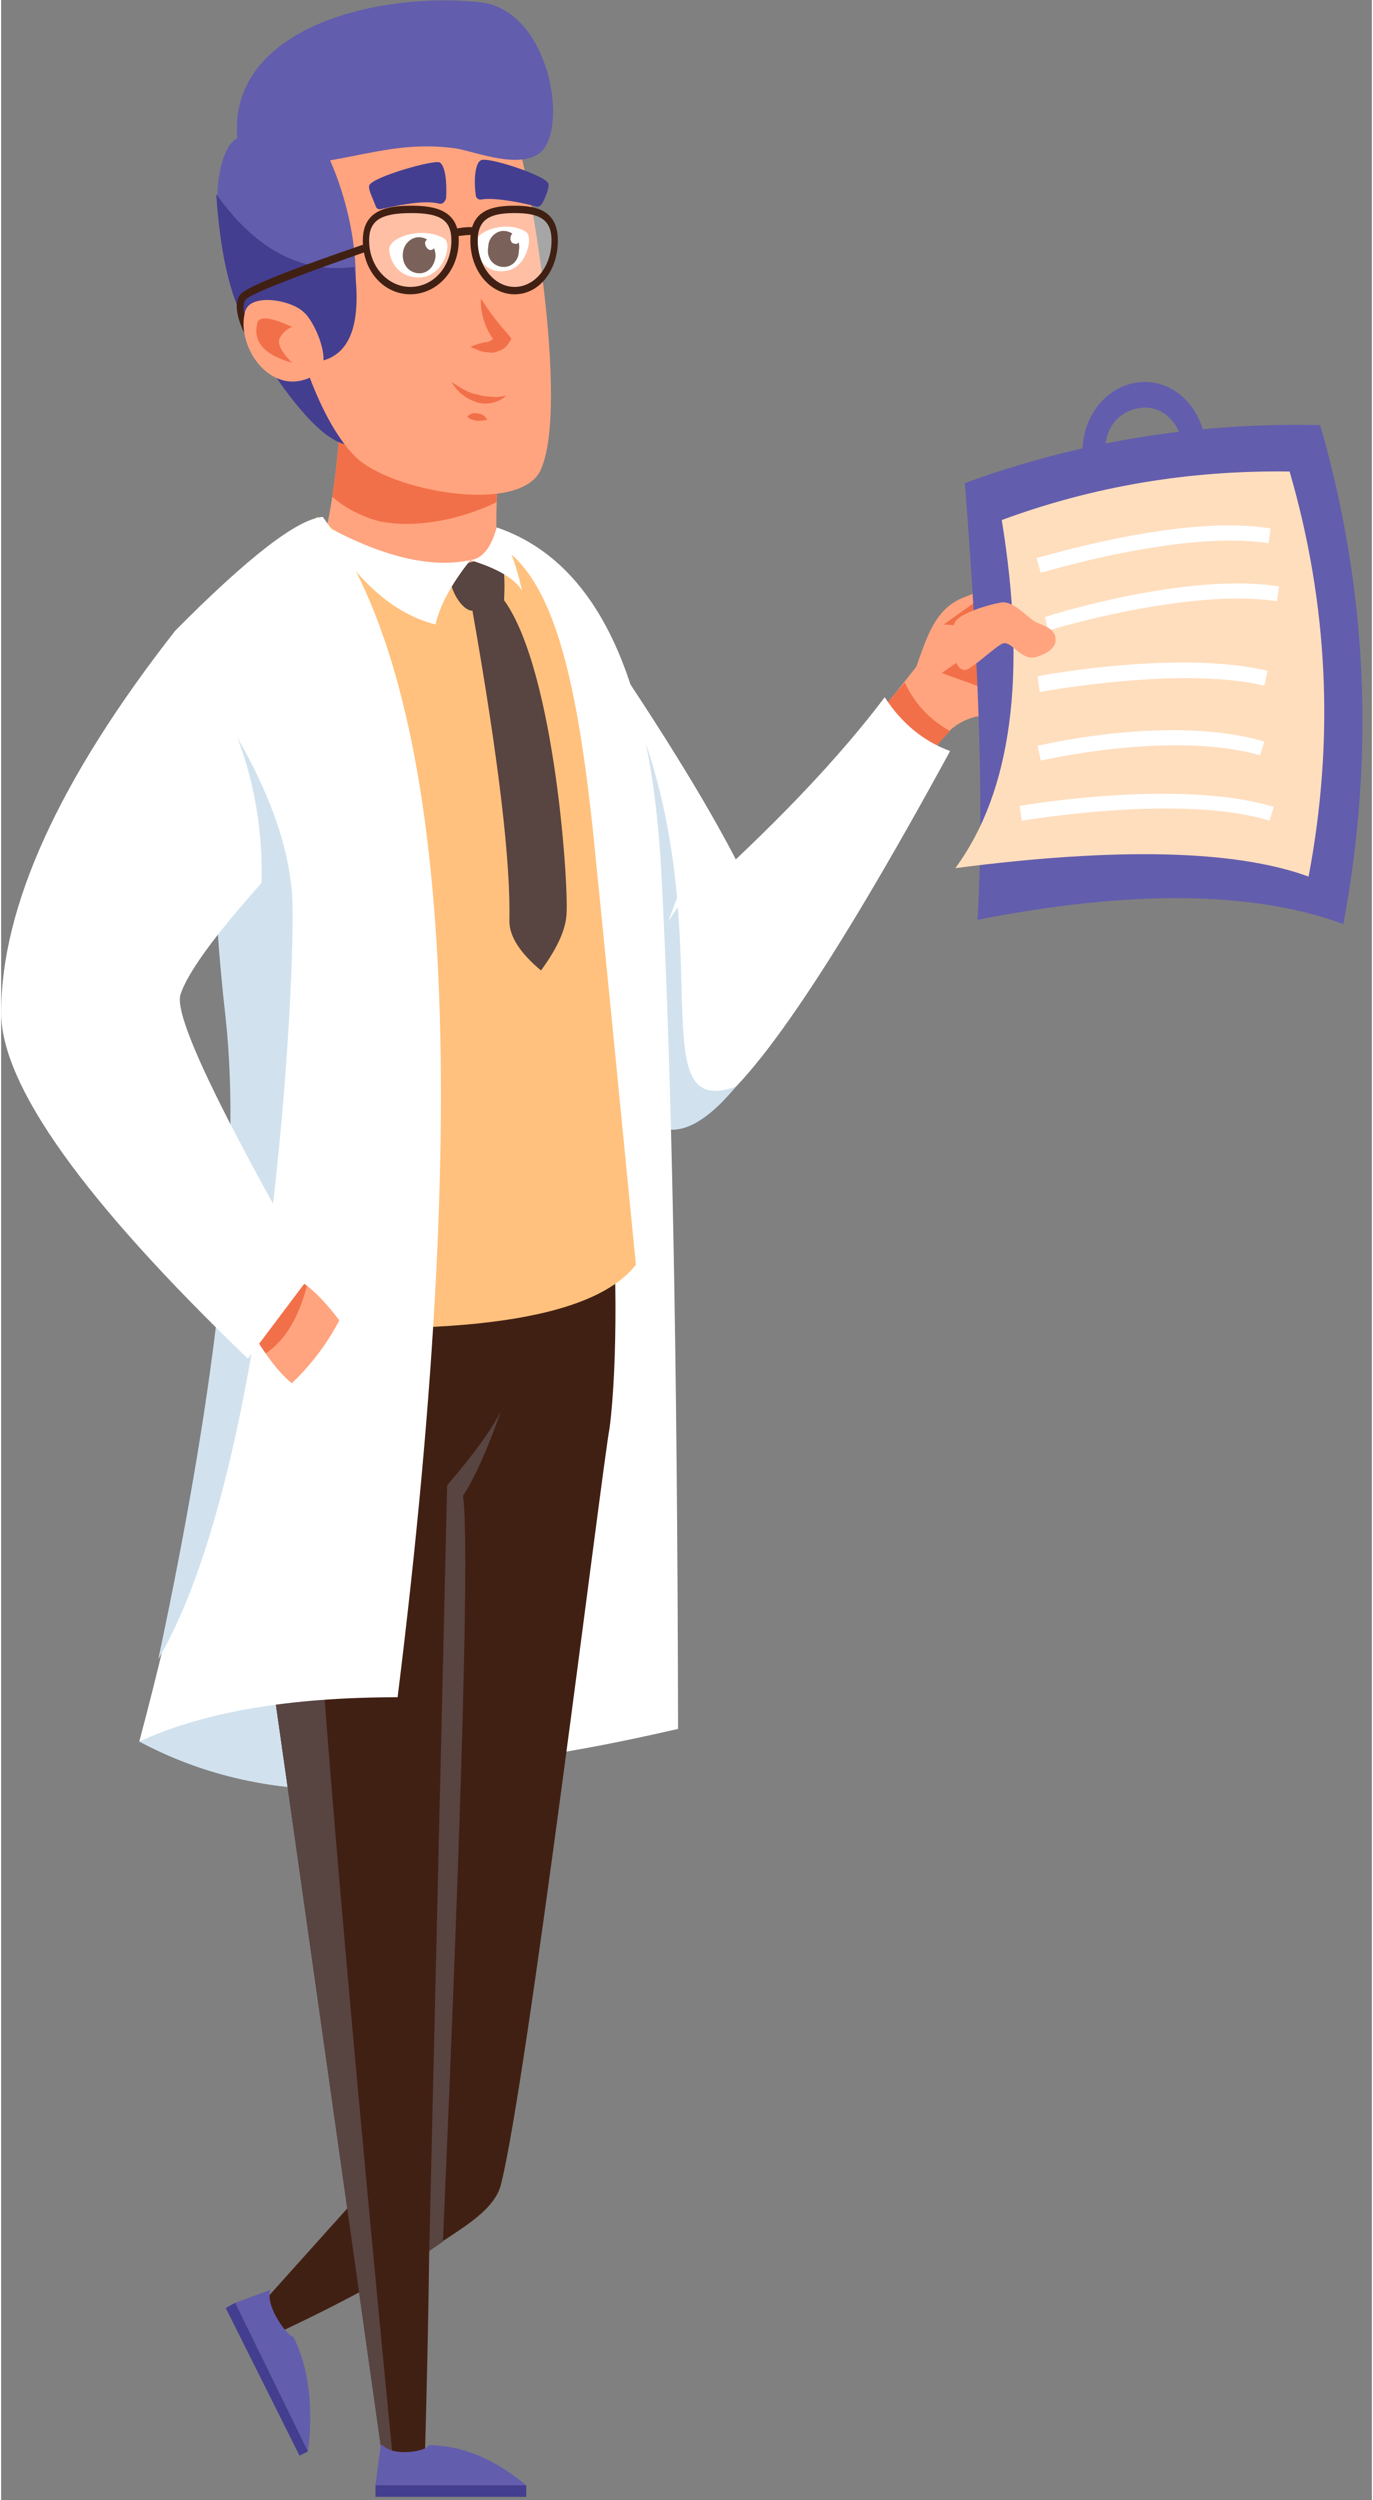<svg version="1.2" xmlns="http://www.w3.org/2000/svg" viewBox="0 0 130 237" width="150" height="273">
	<rect x="0" y="0" width="130" height="237" fill="#808080" stroke="none"/>
	<title>image</title>
	<style>
		.s0 { fill: #d1e2ee } 
		.s1 { fill: #ffa47f } 
		.s2 { fill: #f27049 } 
		.s3 { fill: #ffffff } 
		.s4 { fill: #412014 } 
		.s5 { fill: #584441 } 
		.s6 { fill: #ffc17d } 
		.s7 { fill: #635dad } 
		.s8 { fill: #443e90 } 
		.s9 { opacity: .3;fill: #ffffff } 
		.s10 { fill: #ffdebe } 
	</style>
	<path id="Layer" class="s0" d="m29.1 153.1c1.4 0 44.1 6.1 22.1 13.2q-22.2 7.3-38.1-1.2q14.6-12 16-12z" />
	<path id="Layer" class="s1" d="m97.3 65.5c-0.8 1.2-1.8 2-3.1 2.3c-0.6 0.2-1.4 0-2 0.2c-2 0.6-3 1.9-4.1 3.7c-0.3 0.3-0.5 0.5-0.9 0.4c-1.5-0.8-3-1.6-4.4-2.4c-0.4-0.3-0.6-0.8-0.3-1.2q2.2-2.6 4.3-5.3c1-2.8 1.8-5.6 4.6-6.6c2-0.7 5.1-3.3 6.4-0.8c1.2 2.5 1 7.3-0.5 9.7z" />
	<path id="Layer" class="s2" d="m90 69.3l-1.5 1.6l-4.9-3.8l2.1-2.4q1.4 3 4.3 4.6z" />
	<path id="Layer" class="s3" d="m51.6 53.1q23.2 32.8 22.2 40.9c-1 8.1-8.8 14.8-12.9 11.8c-4.2-3-11.8-48.1-9.3-52.7z" />
	<path id="Layer" class="s3" d="m90 71.2q-17 31.2-23.6 34.5c-6.6 3.4-12.4-4.4-11.6-9.2c0.5-3.6 17.5-15.2 29-30.4q2.4 3.7 6.2 5.1z" />
	<path id="Layer" class="s0" d="m51.6 53.1c21.4 26.7 6.7 54 18.1 49.9q-5.3 6.4-8.8 2.8c-8.9-9.1-26.8-51.9-9.3-52.7z" />
	<path id="Layer" class="s3" d="m69.5 81.6q-2.7 0.3-6.2 5.7q2.2-6.2 4.3-8.9z" />
	<path id="Layer" class="s3" d="m47 50q14.1 4.8 15.6 32.5q1.5 27.9 1.6 81.4q-15.2 3.5-22.7 3.3c-7.5-0.3 12.9-73.8 5.5-117.2z" />
	<path id="Layer" class="s4" d="m24.8 218.3l15.8-17.6l8.7-7.3l-4 16.1q-4.7 4.9-18.5 11.4z" />
	<path id="Layer" class="s4" d="m57.7 135.4c-0.7 3.7-7.8 61.9-10.3 71.7c-0.7 2.8-4.7 4.6-6.8 6.3q-0.1 8.3-0.4 19.1h-4.1q-10.5-74.4-12.1-85.2q-1.6-10.8 0-29.7q1.9 0.1 4.2 0q12-0.5 29.5-4.4c0.7 4.4 0.8 16.2 0 22.2z" />
	<path id="Layer" class="s5" d="m40.6 213.4l1.7-72.6q3.7-4.3 5.1-7q-2 5.6-3.6 8q0.9 6.2-1.9 70.7z" />
	<path id="Layer" class="s5" d="m37.1 232.6h-1q-10.5-74.5-12.1-85.3q-1.6-10.8 0-29.7h11.5q-6.3 11.8-5.7 29.3c0.4 13.1 5 62.2 7.3 85.7z" />
	<path id="Layer" class="s2" d="m92.2 59.4l-2.8-0.2l4.2-3z" />
	<path id="Layer" class="s2" d="m92.8 65.1l-3.6-1.3l3.5-2.4z" />
	<path id="Layer" class="s1" d="m48.5 39.7q-0.2 0.7-0.4 1.3q-0.5 1.8-0.7 3.5q-0.4 1.6-0.4 3.1q-0.1 3.1 0.1 5.3q-8 4.4-16.6-1.6c0.4-1.2 0.7-2.8 0.9-4.2c0.5-3.1 0.7-6.2 0.7-7.1q0.1-0.1 0-0.2q0.1-0.1 0.1-0.1z" />
	<path id="Layer" class="s2" d="m48.5 39.7q-0.2 0.7-0.4 1.3c-0.4 1.5-0.7 2.6-0.7 3.5q-0.4 1.6-0.4 3.1c-3.7 1.8-8 2.5-11.2 1.8c-1.9-0.5-3.5-1.5-4.4-2.3c0.5-3.1 0.7-6.2 0.7-7.1q0.1-0.1 0-0.2q0.1-0.1 0.1-0.1z" />
	<path id="Layer" class="s6" d="m47.8 52.1c4.9 3.5 6.9 13.5 8.3 26.4q1.4 13.8 4.1 41.4q-6.1 7.8-38.3 5.5q1.1-15.1-3.2-67.8q3.9-3.4 11.3-8.6q10.5 8.5 17.8 3.1z" />
	<path id="Layer" class="s7" d="m36.2 231.8c1.1 1.2 4.4 0.5 4.3 0q4.7 0 9.3 3.8h-14.3l0.5-3.8z" />
	<path id="Layer" class="s8" d="m35.5 235.6h14.3v1.1h-14.3z" />
	<path id="Layer" class="s7" d="m25.5 217.2c-0.4 1.7 1.9 4.5 2.2 4.3q2.2 4.4 1.4 10.9l-6.9-14.1l3.3-1.2z" />
	<path id="Layer" class="s8" d="m22.2 218.3l6.9 14.1l-0.8 0.4l-7-14z" />
	<path id="Layer" class="s8" d="m32 30.6q4.4 11.6 1.3 11.6q-3.1 0.1-8.6-8.5z" />
	<path id="Layer" class="s1" d="m27.8 13.9c4.4-8.5 19.9-2.7 21-0.9c1 1.9 5.3 25.6 2.3 31.7c-2.2 4.1-14.3 1.8-17.5-1.4q-2.6-2.6-4.7-8.5q-5.6-12.3-1.1-20.9z" />
	<path id="Layer" class="s7" d="m51.1 14.5c-2 1.5-5.8 0-7.8-0.4c-4.6-0.7-8 0.4-12.1 1.1c3.2 7.3 3.6 17-1 18.9c-1 0.4-4.8 0.6-5.7-1.5c-0.8-2-2.1-4.3-3.9-13c-0.3-1.6 0.2-5.7 1.8-6.5c-0.9-10.5 13.4-13.9 22.9-12.9c6.7 0.6 8.6 12 5.8 14.3z" />
	<path id="Layer" class="s2" d="m48 31.6l0.4 0.5l-0.3 0.5c-0.3 0.4-0.6 0.6-1 0.7q-0.4 0.2-0.9 0.1c-0.7 0-1.1-0.3-1.7-0.5c0.6-0.3 1.1-0.4 1.7-0.5c0.4-0.2 0.7-0.4 0.8-0.6l0.1 0.9c-1-1.1-1.7-2.8-1.6-4.4c0.9 1.4 1.6 2.3 2.5 3.3z" />
	<path id="Layer" class="s3" d="m36.8 23.7c-0.1-1.2 3.1-2.3 5.2-1.1c0.8 0.4 0.1 3.5-2.2 3.7c-2.1 0.1-2.9-1.5-3-2.6z" />
	<path id="Layer" class="s4" d="m41.2 24.3c-0.1 1-0.8 1.7-1.7 1.6c-0.9-0.1-1.5-0.9-1.4-1.9c0.1-1 0.9-1.6 1.7-1.5c0.8 0.1 1.4 0.8 1.4 1.8z" />
	<path id="Layer" class="s3" d="m41.2 23.1c0 0.4-0.2 0.6-0.5 0.6c-0.2 0-0.5-0.3-0.5-0.7c0.1-0.3 0.3-0.4 0.6-0.4c0.3 0 0.4 0.2 0.4 0.5z" />
	<path id="Layer" class="s3" d="m45 23.1c-0.1-1.2 3-2.3 4.8-1.1c0.7 0.5 0 3.6-2.1 3.7c-1.9 0.2-2.7-1.5-2.7-2.6z" />
	<path id="Layer" class="s4" d="m49.1 23.8c0 0.9-0.7 1.6-1.6 1.5c-0.9-0.1-1.5-0.9-1.3-1.9c0-0.9 0.8-1.6 1.6-1.5c0.9 0.1 1.5 0.9 1.3 1.9z" />
	<path id="Layer" class="s3" d="m49.3 22.6c-0.1 0.3-0.3 0.6-0.6 0.5c-0.3 0-0.4-0.3-0.4-0.5c0-0.3 0.2-0.6 0.5-0.5c0.3 0 0.5 0.3 0.5 0.5z" />
	<path id="Layer" class="s8" d="m34.9 17.6c0.2-0.8 6.2-2.5 6.7-2.2c0.5 0.3 0.7 1.8 0.6 3.4c-0.1 0.3-0.3 0.6-0.7 0.5c-1.5-0.4-4.4 0.3-5.4 0.5c-0.3 0.1-0.5 0-0.6-0.3c-0.2-0.6-0.7-1.5-0.6-1.9z" />
	<path id="Layer" class="s8" d="m51.3 19.3c-0.1 0.2-0.3 0.3-0.5 0.3c-1-0.3-3.8-0.9-5.2-0.7c-0.3 0.1-0.6-0.1-0.6-0.5c-0.2-1.5 0-3 0.5-3.2c0.5-0.4 6.1 1.4 6.4 2.2c0.1 0.4-0.3 1.4-0.6 1.9z" />
	<path id="Layer" class="s8" d="m20.4 18.4q5.6 7.9 13.1 6.9q1.3 9.8-5.4 9q-6.7-0.7-7.7-15.9z" />
	<path id="Layer" class="s2" d="m45.2 37.4q0.6 0.2 1.3 0.2c0.5 0.1 0.9 0 1.4-0.1c-0.4 0.4-0.9 0.6-1.4 0.7c-0.4 0.1-1 0.1-1.5-0.1c-0.9-0.3-1.7-0.9-2.3-1.9c0.9 0.6 1.7 1.1 2.5 1.2z" />
	<path id="Layer" class="s2" d="m45.2 39.2c0.3 0 0.7 0.2 0.9 0.6c-0.5 0.1-0.7 0.1-1 0.1c-0.3-0.1-0.6-0.1-0.9-0.4c0.3-0.3 0.6-0.4 1-0.3z" />
	<path id="Layer" class="s9" d="m44.8 22.8c0-2.5 1.8-3 3.9-3c2.1 0 3.8 0.5 3.8 3c0 2.7-1.7 4.8-3.8 4.8c-2.2 0-3.9-2.1-3.9-4.8z" />
	<path id="Layer" fill-rule="evenodd" class="s4" d="m44.5 22.8c0-2.9 2.1-3.3 4.2-3.3c2 0 4.1 0.4 4.1 3.3c0 2.9-1.8 5.1-4.1 5.1c-2.3 0-4.2-2.2-4.2-5.1zm0.7 0c0 2.5 1.6 4.4 3.5 4.4c1.9 0 3.5-1.9 3.5-4.4c0-2.1-1.3-2.6-3.5-2.6c-2.2 0-3.5 0.5-3.5 2.6z" />
	<path id="Layer" class="s9" d="m34.6 22.8c0-2.5 1.9-3 4.3-3c2.3 0 4.2 0.5 4.2 3c0 2.7-1.9 4.8-4.3 4.8c-2.3 0-4.2-2.1-4.2-4.8z" />
	<path id="Layer" fill-rule="evenodd" class="s4" d="m34.3 22.8c0-2.9 2.3-3.3 4.6-3.3c2.2 0 4.5 0.4 4.5 3.3c0 2.9-2.1 5.1-4.6 5.1c-2.5 0-4.5-2.2-4.5-5.1zm0.6 0c0 2.5 1.8 4.4 3.9 4.4c2.2 0 3.9-1.9 3.9-4.4c0-1.9-1-2.6-3.8-2.6c-2.9 0-4 0.7-4 2.6z" />
	<path id="Layer" class="s4" d="m43 21.7c0.1 0 1.3-0.3 2-0.1l-0.1 0.7c-0.5-0.1-1.5 0.1-1.8 0.1z" />
	<path id="Layer" class="s4" d="m22.7 27.9c0.9-1.1 10.5-4.3 11.6-4.7l0.2 0.7c-4 1.4-10.7 3.8-11.3 4.5c-0.6 0.7 0.2 2.6 0.6 3.2l-0.5 0.4c-0.2-0.3-1.6-2.9-0.6-4.1z" />
	<path id="Layer" class="s1" d="m30 35.4c-4.1 2.7-7.7-2.3-6.9-5.7c0.3-2 4.4-1.3 5.6-0.1c1 0.8 2.8 4.8 1.3 5.8z" />
	<path id="Layer" class="s2" d="m26.4 32.1q-0.3 0.8 1.2 2.3c-0.9-0.3-4-1.1-3.3-3.8q0.3-1 3.3 0.4q-0.8 0.3-1.2 1.1z" />
	<path id="Layer" class="s3" d="m30.5 49q18 24.2 7.1 111.9q-15.4 0-24.5 4.2q11.2-42 8.5-70.8q-2.8-28.9-5.1-34.5q10.4-10.5 14-10.8z" />
	<path id="Layer" class="s1" d="m28 121.2q2.3 1.3 5.1 5.4l-5.2 4.8q-1.9-1.4-3.9-4.8q0.7-2 4-5.4z" />
	<path id="Layer" class="s2" d="m28.3 121.4l0.7 0.5q-1.2 4.6-3.9 6.4q-0.4-0.5-1.1-1.7z" />
	<path id="Layer" class="s3" d="m34.5 125.9q-1.2 4.8-6.3 11.5q-0.4-2-1.7-5.3q4.7-4 6.8-9.7q0.9 1.4 1.2 3.5z" />
	<path id="Layer" class="s0" d="m21.8 68.9q5.3 8.8 5.8 16c0.4 7.2-1.9 54-12.7 72.4q8.6-40.3 6.4-60.7q-2.3-20.3 0.5-27.7z" />
	<path id="Layer" class="s3" d="m24.7 83.7q-6.7 7.5-7.7 10.6q-0.9 3 12.5 26.4l-6.1 8.1q-23.4-22.5-23.4-32.8q0-15.1 16.5-36.2q8.5 10.5 8.2 23.9z" />
	<path id="Layer" fill-rule="evenodd" class="s7" d="m114.2 41.7c0.5 3.5-1.7 6.8-4.9 7.4c-3.2 0.5-6.2-1.9-6.7-5.4c-0.4-3.5 1.7-6.8 4.9-7.4c3.2-0.6 6.1 1.8 6.7 5.4zm-2.2 0.3c-0.3-2.1-2.1-3.7-4.1-3.3c-2.1 0.3-3.5 2.3-3.1 4.6c0.3 2.2 2.2 3.8 4.2 3.4c1.9-0.4 3.3-2.4 3-4.7z" />
	<path id="Layer" class="s7" d="m125.1 40.3q6.7 23.2 2.2 47.3q-12.8-4.7-34.7-0.4q0.9-14.8-1.2-41.4q16.1-5.9 33.7-5.5z" />
	<path id="Layer" class="s10" d="m122.2 44.7q5.5 18.9 1.8 38.4q-10.4-3.8-33.5-0.8q8-10.9 4.4-33q13-4.8 27.3-4.6z" />
	<path id="Layer" class="s3" d="m98.2 52.9c0.6-0.1 13.8-4.2 22.2-2.8l-0.2 1.4c-8.2-1.3-21.5 2.8-21.6 2.8z" />
	<path id="Layer" class="s3" d="m99 58.5c0.5-0.2 13.7-4.3 22.2-2.9l-0.2 1.4c-8.2-1.3-21.6 2.7-21.7 2.8z" />
	<path id="Layer" class="s3" d="m98.3 64.1c0.5-0.1 13.6-2.5 21.8-0.5l-0.3 1.4c-8-1.9-21.2 0.6-21.3 0.6z" />
	<path id="Layer" class="s3" d="m98.3 70.7c0.5-0.1 12.7-3 21.5-0.4l-0.4 1.3c-8.4-2.4-20.7 0.5-20.8 0.5z" />
	<path id="Layer" class="s3" d="m96.8 77.8l-0.2-1.4c0.6-0.1 15.3-2.6 24.1 0.1l-0.4 1.3c-8.5-2.6-23.3 0-23.5 0z" />
	<path id="Layer" class="s1" d="m98.4 62.2c-1.6 0.7-2.5-1.5-3.4-1.2c-0.6 0.2-2.9 2.4-3.5 2.5c-1.6 0.2-1.2-4.1-1.1-4.4c0.4-1.1 4.2-2 4.6-2c1.1 0 2.1 1.2 3 1.8c0.7 0.4 2 0.6 2 1.7c0.1 0.8-0.9 1.4-1.6 1.6z" />
	<path id="Layer" class="s5" d="m42.6 53.9q3.4-1.1 4.4-1.1q0.9 0 0.7 4.1q-2 1-3 1c-1.1 0-2.5-2.5-2.1-4z" />
	<path id="Layer" class="s3" d="m44.5 53.1q-2.7 3.4-3.3 6.1q-6-1.5-10.7-9.5q8.3 4.6 14 3.4z" />
	<path id="Layer" class="s3" d="m47 50q1.5 1.9 2.4 6q-1-1.7-4.9-2.9q1.7-0.2 2.5-3.1z" />
	<path id="Layer" class="s5" d="m47.7 56.9c4.9 6.8 6.2 27.9 5.9 30q-0.2 2.1-2.4 5.1q-3-2.5-3-4.7q0.2-8.4-3.5-29.4z" />
</svg>